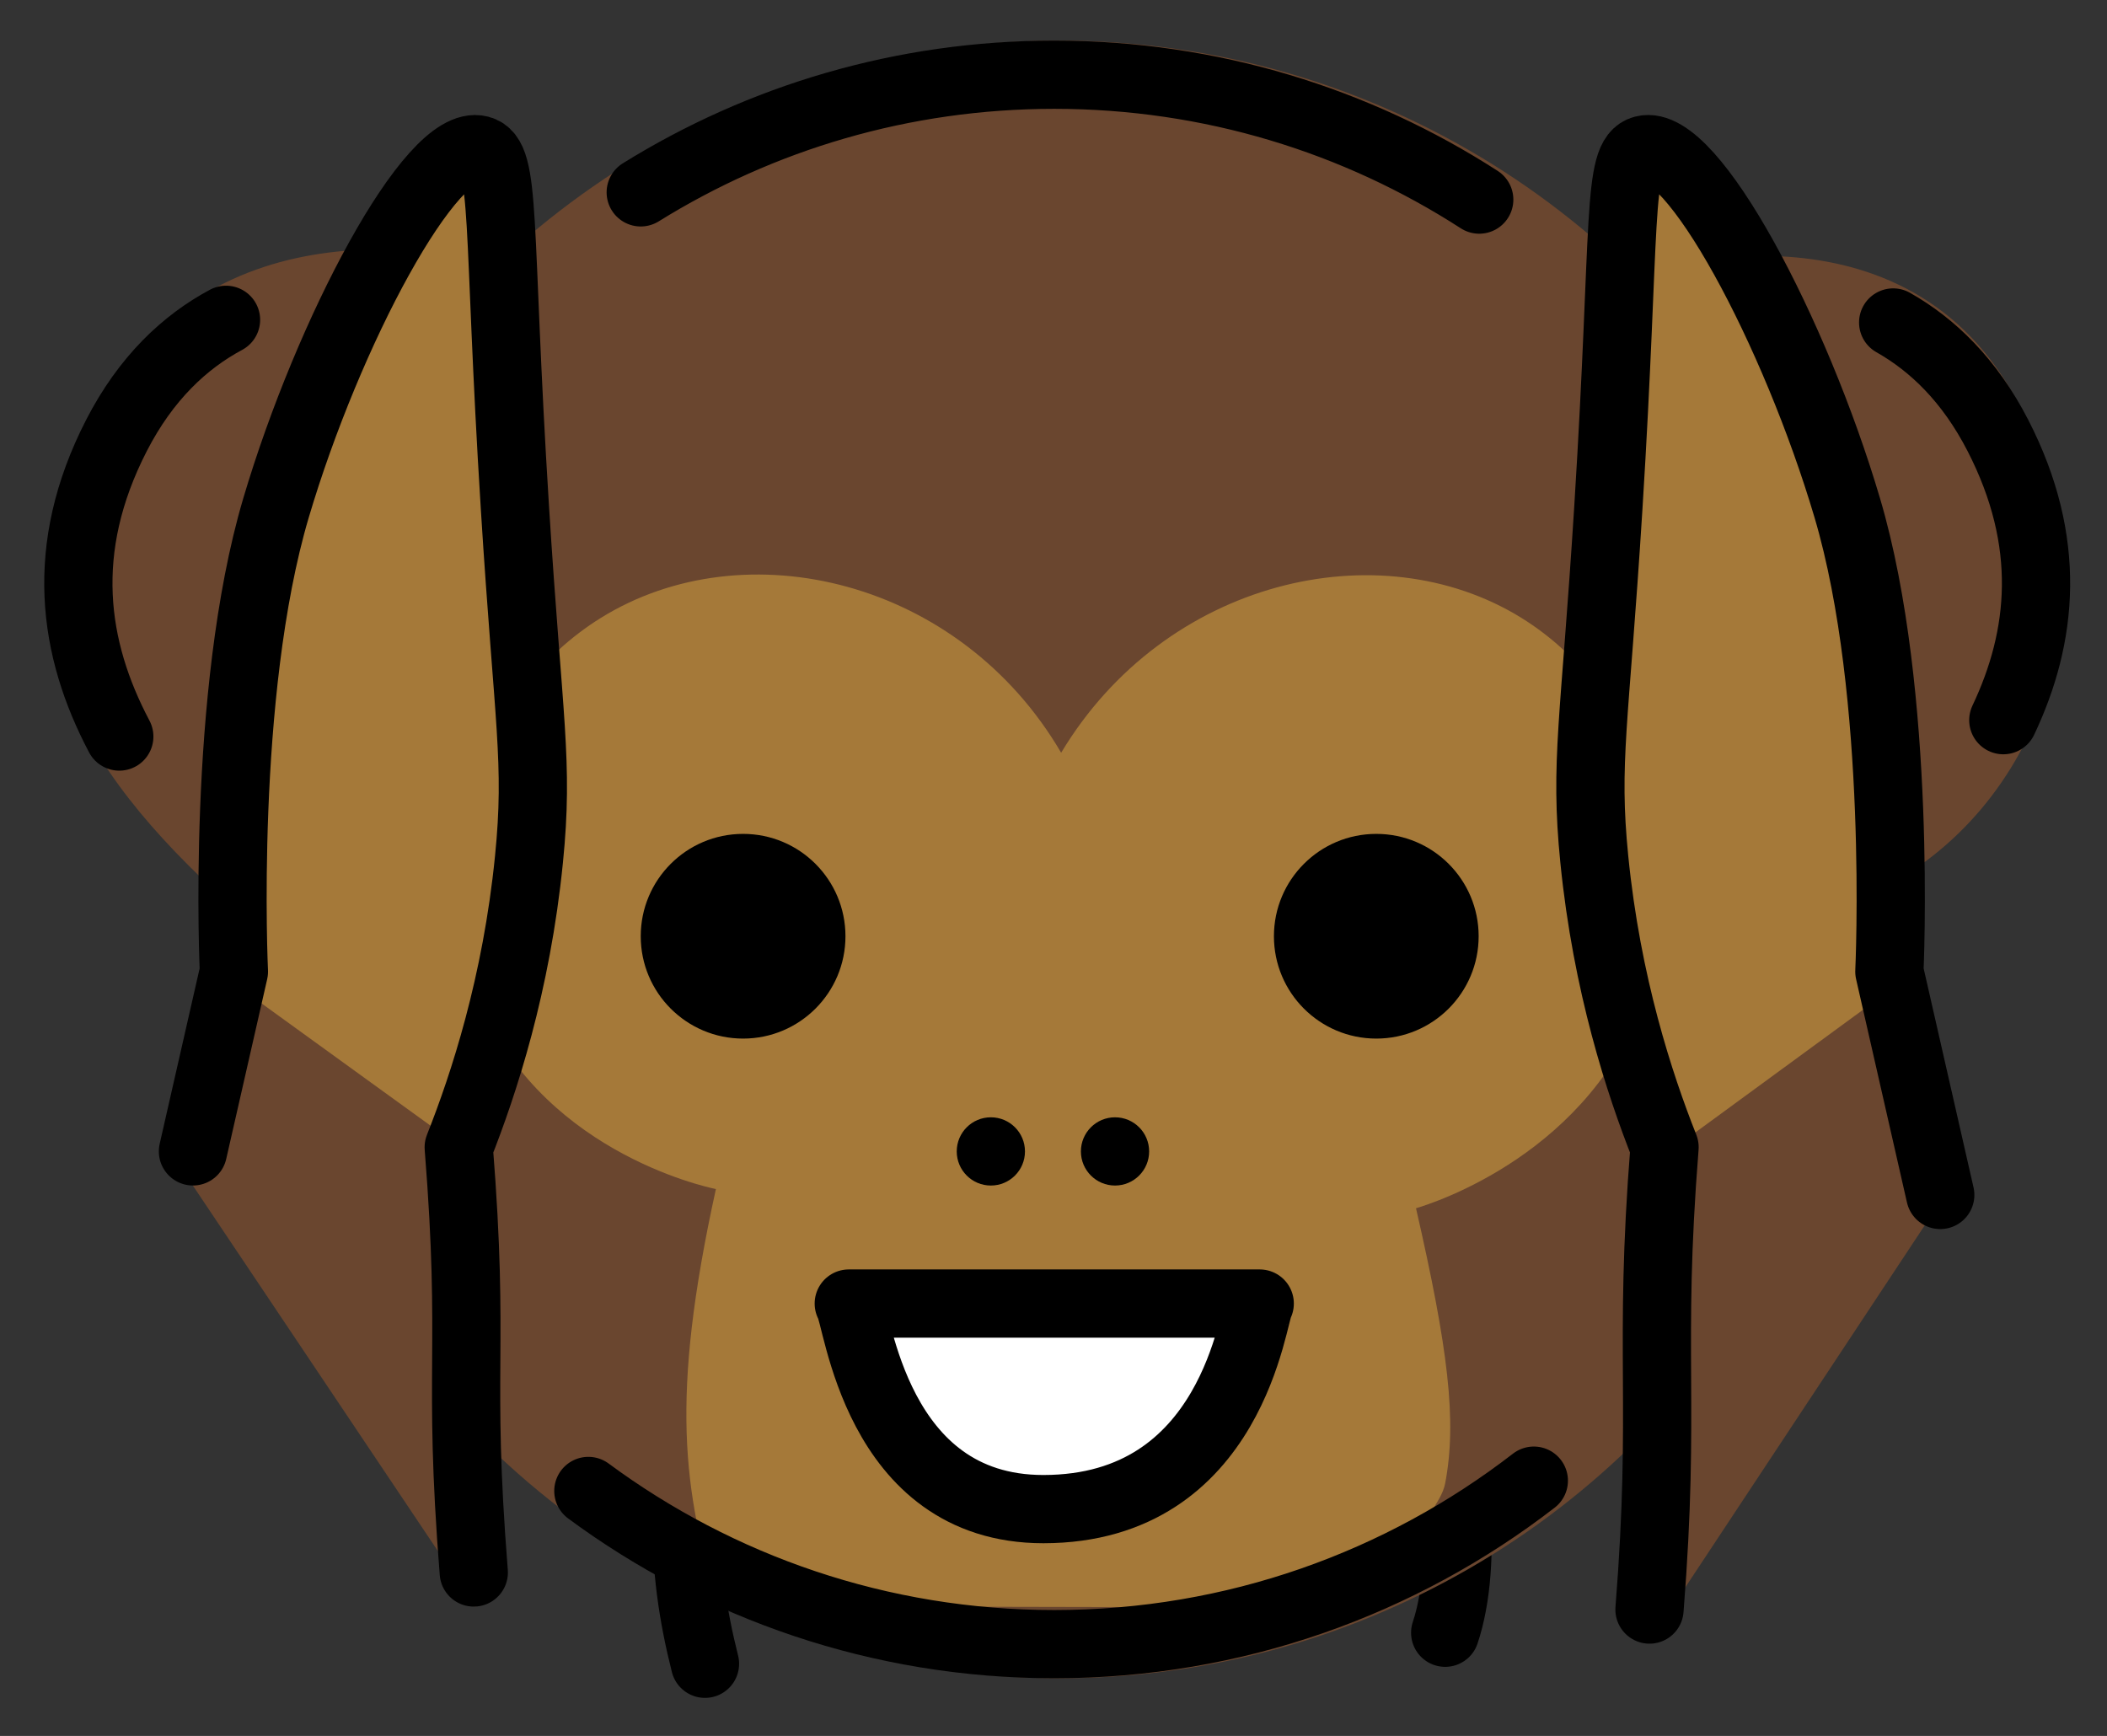 <svg xmlns="http://www.w3.org/2000/svg" role="img" viewBox="5.06 10.81 61.75 50.88"><rect x="5.06" y="10.81" width="61.75" height="50.88" fill="#333333" stroke="none"/><title>1F649.svg</title><path d="M50.384 47.206c-1.74 1.451-3.545 2.013-3.825 2.096 1.277 3.9 1.531 7.333.855 9.363M23.741 31.407c4.081-1.403 9.825.106 12.418 4.545 2.525-4.209 7.887-5.739 11.822-4.717M25.721 59.575c-.71-2.818-.848-5.518.32-10.835-.222-.045-2.222-.485-4.122-1.928" fill="none" stroke="#000" stroke-linecap="round" stroke-linejoin="round" stroke-miterlimit="10" stroke-width="2"/><circle cx="36.116" cy="36" r="24" fill="#6A462F"/><path fill="#A57939" d="M26.108 57.887c-1.017-3.403-1.424-6.048-.067-12.226-.354-.072-5.265-1.157-7.027-5.74-1.569-4.082.168-8.835 3.654-11 4.232-2.628 10.528-1.121 13.491 3.952 3.038-5.064 9.313-6.539 13.491-3.952 3.578 2.216 4.989 7.021 3.654 11-1.575 4.694-6.278 6.165-6.745 6.302.941 4.107 1.205 6.234.855 8.063-.112.583-.697 1.054-1.414 2.635-.39.859-3.748.522-4 1"/><path fill="#FFF" d="M41.979 48.917c-.204.268-.753 6.022-6.339 6.025-4.952.003-5.441-5.676-5.705-6.025h12.043z"/><path fill="#6A462F" d="M19.232 18.438c-.361 0-8.025-2.127-11.489 4.621-3.059 5.959-.387 10.255 4.024 14.237m41.165-18.489c.347 0 8.002-2.559 11.328 3.919 2.937 5.721.469 11.892-4.162 14.184"/><path fill="#A57939" d="M18.945 50.455c-.48-6.04.039-.079-.441-6.119.734-1.854 1.692-4.768 2.059-8.442.288-2.879-.014-3.956-.412-10.3-.523-8.346-.239-10.29-1.03-10.496-1.419-.369-4.445 5.346-5.971 10.496-1.621 5.468-1.558 10.321-1.235 13.594-.892 7.687-.308-2.417-1.2 5.269"/><path fill="#6A462F" d="M11.304 39.19l.061.044c.171-.763-.061-.044-.061-.044zM19 57.921c-.522-6.081-.535-13.548-.535-13.548l-7.1-5.138c-.13.579-.492 2.01-1.365 5.261l9 13.425z"/><path fill="#A57939" d="M53.402 50.455c.48-6.04-.039-.079.441-6.119-.734-1.854-1.692-4.768-2.059-8.442-.288-2.879.014-3.956.412-10.3.523-8.346.239-10.29 1.03-10.496 1.419-.369 4.445 5.346 5.971 10.496 1.621 5.468 1.558 10.321 1.235 13.594.892 7.687.599-1.14 1.491 6.547"/><path fill="#6A462F" d="M60.893 39.503l.428-.313s-.316-.252-.428.313zM62 45.921c-1.104-4.155-1.231-5.79-1.107-6.417l-6.994 5.118s.044 7.926-.497 14.299l8.598-13z"/><g><circle cx="26.838" cy="38.251" r="3"/><circle cx="45.395" cy="38.251" r="3"/><path fill="none" stroke="#000" stroke-linecap="round" stroke-linejoin="round" stroke-miterlimit="10" stroke-width="2" d="M41.979 49.017c-.204.268-.753 6.022-6.339 6.025-4.952.003-5.441-5.676-5.705-6.025h12.043z"/><circle cx="34.099" cy="44.558" r="1"/><circle cx="37.738" cy="44.558" r="1"/><path fill="none" stroke="#000" stroke-linecap="round" stroke-linejoin="round" stroke-miterlimit="10" stroke-width="2" d="M11.684 20.184c-1.205.646-2.345 1.704-3.212 3.392-1.708 3.327-1.274 6.252.084 8.822m51.987-12.136c1.153.652 2.238 1.692 3.071 3.314 1.603 3.122 1.319 5.889.157 8.342M50.012 54.208c-3.887 3.005-8.762 4.792-14.055 4.792-5.112 0-9.835-1.668-13.654-4.49m1.535-38.062C27.357 14.262 31.51 13 35.958 13c4.589 0 8.865 1.344 12.454 3.66M18.945 56.899c-.48-6.04.039-6.424-.441-12.463.734-1.854 1.692-4.768 2.059-8.442.288-2.879-.014-3.956-.412-10.3-.523-8.346-.239-10.29-1.03-10.496-1.419-.369-4.445 5.346-5.971 10.496-1.621 5.468-1.235 13.594-1.235 13.594l-1.2 5.269m42.687 13.429c.48-6.04-.039-7.512.441-13.551-.734-1.854-1.692-4.768-2.059-8.442-.288-2.879.014-3.956.412-10.3.523-8.346.239-10.29 1.03-10.496 1.419-.369 4.445 5.346 5.971 10.496 1.621 5.468 1.235 13.594 1.235 13.594l1.491 6.547"/></g></svg>